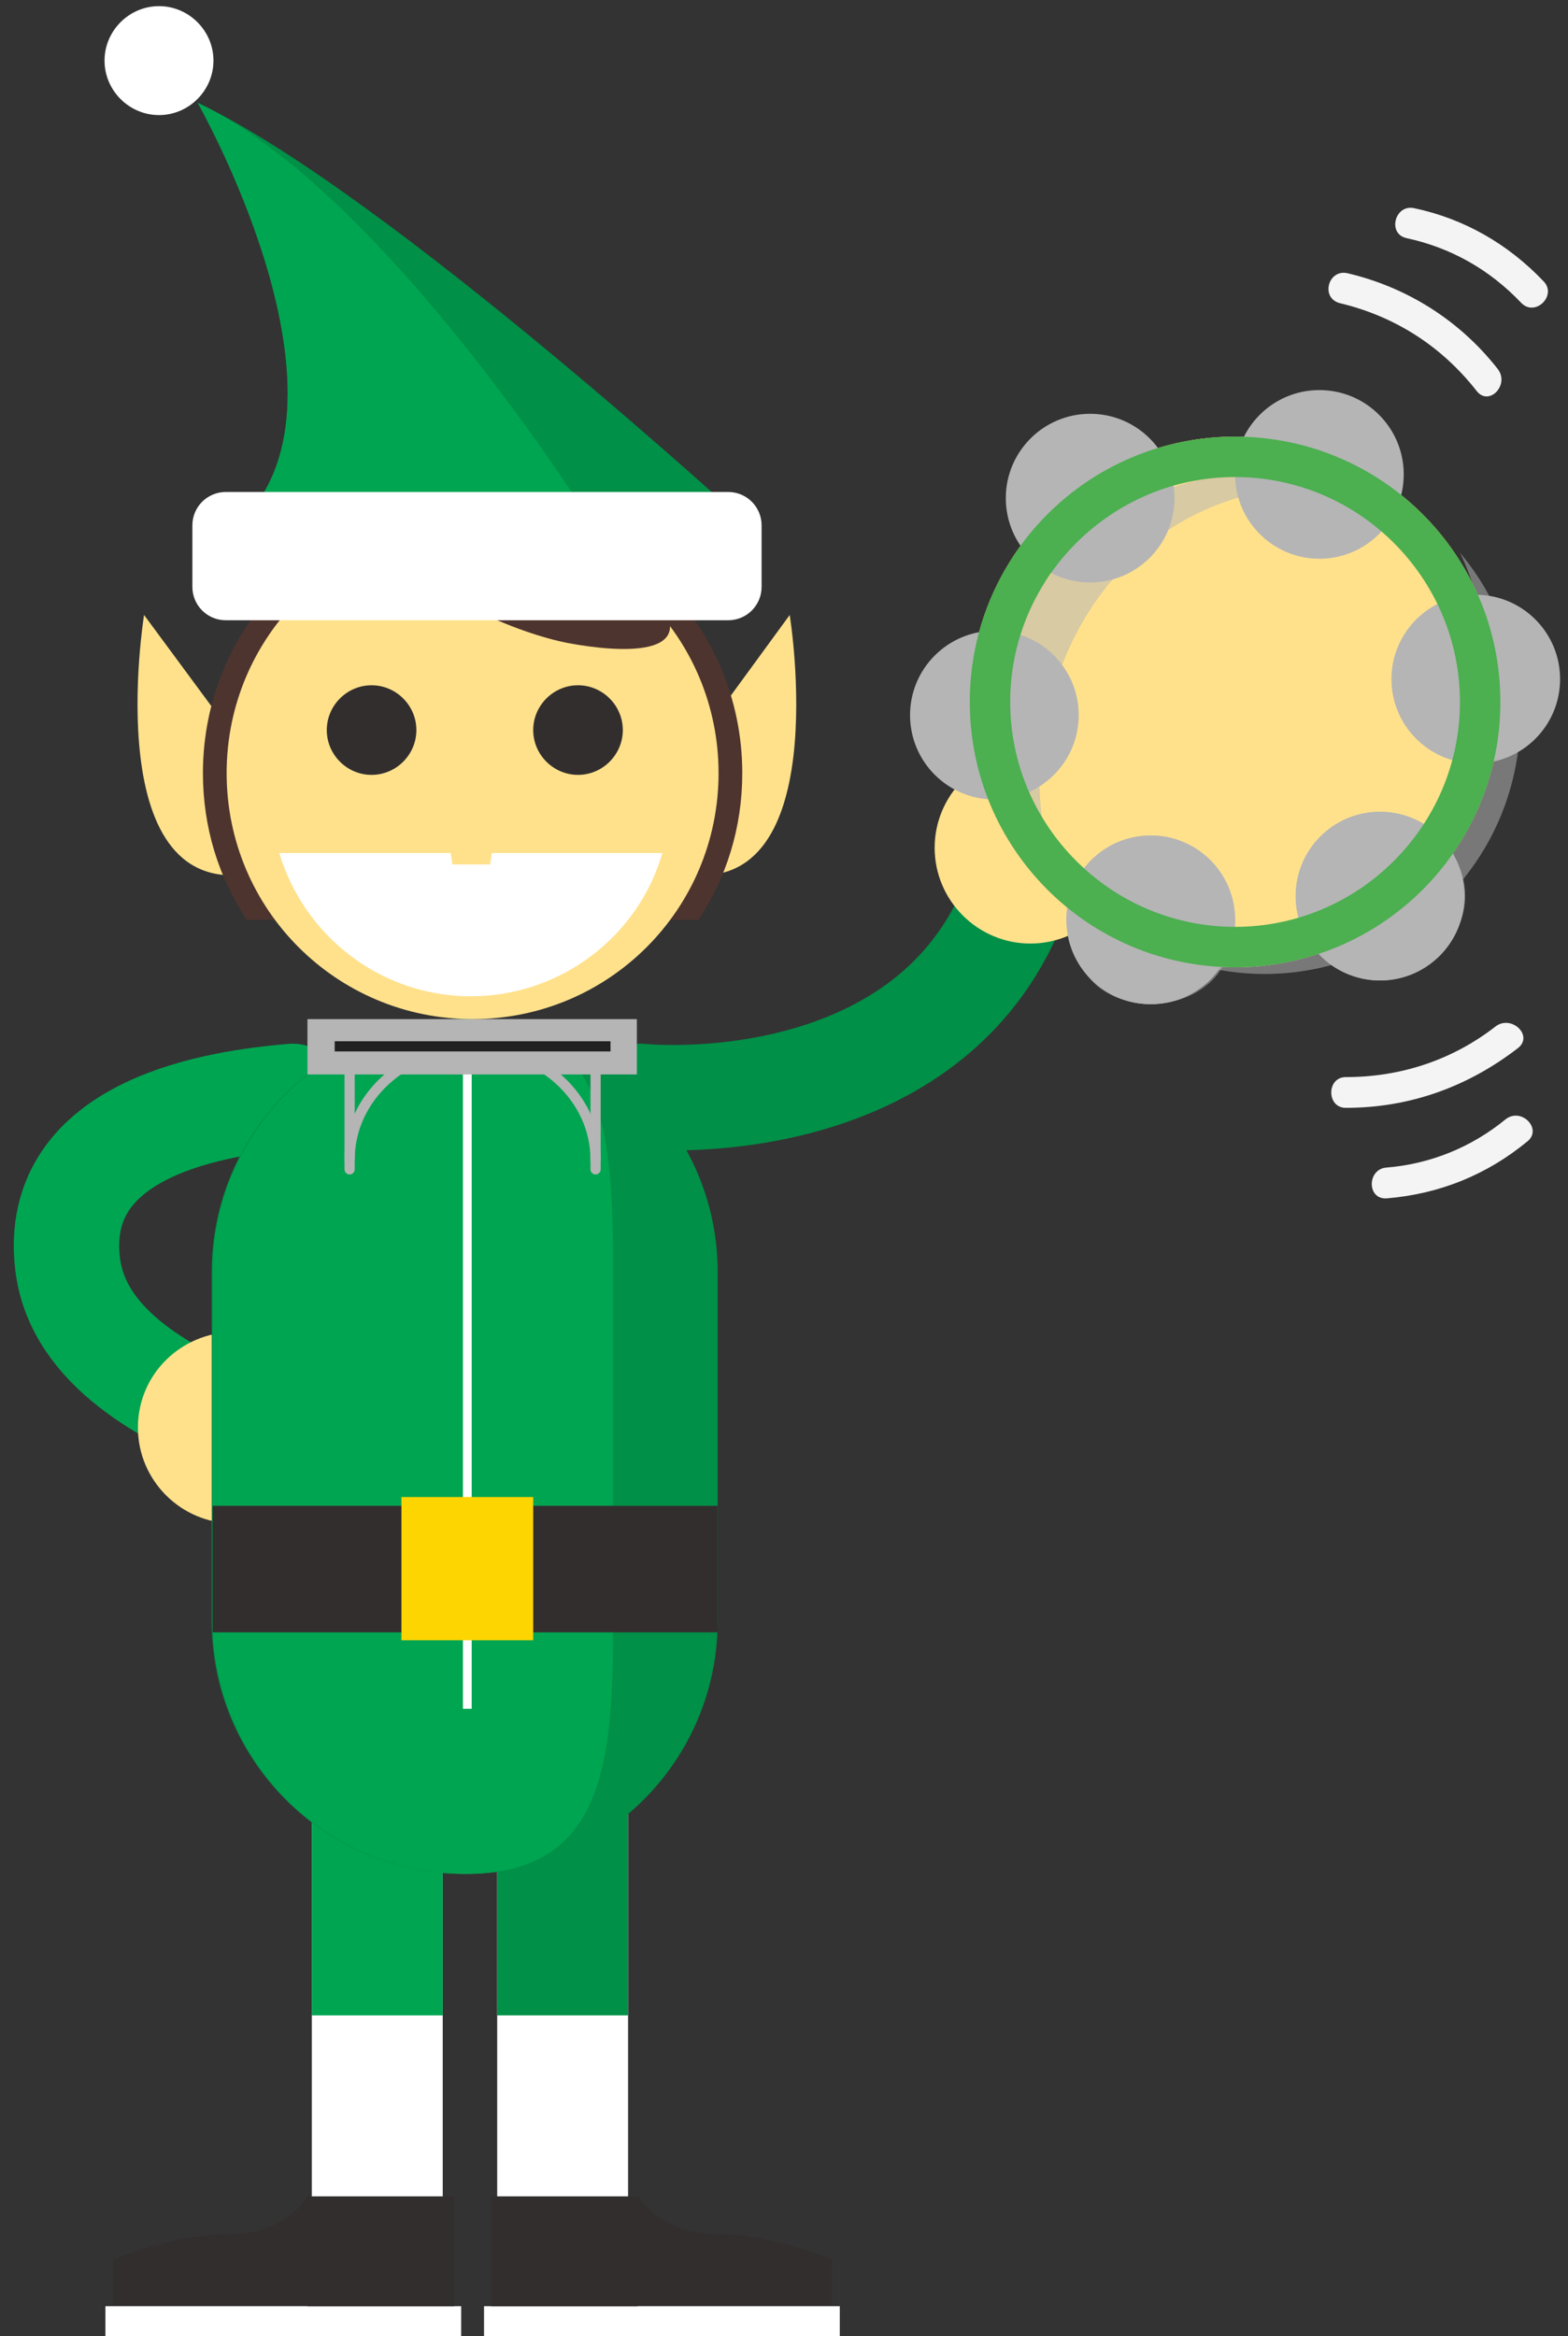 <svg xmlns="http://www.w3.org/2000/svg" width="178.5" height="265.9" viewBox="0 0 178.5 265.9"><rect x="0" y="0" width="178.5" height="265.9" fill="#333333" stroke="none"/><path stroke="#009047" stroke-width="12" stroke-linecap="round" stroke-miterlimit="10" d="M72.9 124.8c8.1.7 38.3 0 44.4-28.3" fill="none"/><path fill="#FFE18C" d="M128.2 96.5c0 6-4.9 10.9-10.9 10.9s-10.9-4.9-10.9-10.9 4.9-10.9 10.9-10.9c6.1 0 10.9 4.9 10.9 10.9z"/><path fill="#fff" d="M35.5 203.4v48.9h14.9v-48.9"/><path fill="#00A551" d="M35.5 203.4v26h14.9v-26"/><path fill="#fff" d="M71.5 203.4v48.9H56.6v-48.9"/><path fill="#009047" d="M71.5 203.4v26H56.6v-26"/><path stroke="#00A551" stroke-width="12" stroke-linecap="round" stroke-miterlimit="10" d="M33.3 124.8c-8.1.7-27.5 3.3-25.6 19.1 1.2 9.8 11.9 15 19.2 18.1" fill="none"/><path fill="#FFE18C" d="M15.7 162.5c0 6 4.9 10.9 10.9 10.9s10.9-4.9 10.9-10.9-4.9-10.9-10.9-10.9c-6.1.1-10.9 4.9-10.9 10.9z"/><path fill="#009047" d="M81.7 184.5c0 15.9-12.9 28.8-28.8 28.8s-28.8-12.9-28.8-28.8v-39.7c0-15.9 12.9-28.8 28.8-28.8s28.8 12.9 28.8 28.8v39.7z"/><path fill="#00A551" d="M69.8 184.5c0 15.9-.9 28.8-16.8 28.8s-28.8-12.9-28.8-28.8v-39.7c0-15.9 12.9-28.8 28.8-28.8s16.8 12.9 16.8 28.8v39.7z"/><path stroke="#fff" stroke-width=".998" stroke-miterlimit="10" fill="none" d="M53.2 117.6v76.9"/><path fill="#332E2E" d="M24.2 171.4h57.5v14.4H24.2z"/><path fill="#FDD500" d="M45.7 170.4h15v16.3h-15z"/><circle fill="#F47B20" cx="140.6" cy="79.9" r="30.2"/><circle fill="#FFE18C" cx="140.6" cy="79.9" r="30.2"/><circle fill="#B5B5B5" cx="168" cy="77.3" r="9.6"/><circle fill="#B5B5B5" cx="157.1" cy="102" r="9.6"/><path opacity=".53" fill="#B5B5B5" d="M162.8 94.5c.9 1.4 1.5 3.1 1.4 5-.1 5-4.2 9-9.1 8.9-1.8 0-4.9-.6-6.3-1.6 1.6 2.5 5 4.7 8.2 4.7 5 .1 9.8-4.5 9.8-9.5 0-3-1.6-5.8-4-7.5z"/><circle fill="#B5B5B5" cx="131" cy="104.7" r="9.6"/><path opacity=".53" fill="#B5B5B5" d="M140.2 102.4c-.2 1.7-.8 3.4-2 4.8-3.1 3.9-8.8 4.5-12.7 1.4-1.4-1.2-3.5-3.5-4-5.1-.3 2.9 1.1 6.8 3.5 8.8 3.9 3.1 10.5 2.5 13.6-1.4 2-2.6 2.5-5.7 1.6-8.5z"/><circle fill="#B5B5B5" cx="157.1" cy="102" r="9.6"/><circle fill="#B5B5B5" cx="131" cy="104.7" r="9.6"/><circle fill="#B5B5B5" cx="113.2" cy="81.4" r="9.6"/><circle fill="#B5B5B5" cx="124.1" cy="56.7" r="9.6"/><circle fill="#B5B5B5" cx="150.2" cy="54" r="9.6"/><path opacity=".53" fill="#B5B5B5" d="M122.7 104.2c-3.3-5.3-4.9-11.6-4.2-18.3 1.6-16 12.2-28.7 28.2-30.4 6.6-.7 16.2 7.9 20.7 12.2-4.6-7.4-12.4-12.7-21.7-13.6-16-1.6-30.3 10-31.9 26-1 9.4 2.6 18.1 8.9 24.1z"/><path opacity=".53" fill="#B5B5B5" d="M166.2 62.9c2.7 5.6 3.6 12.1 2.1 18.7-3.4 15.7-15.4 27.2-31.4 27-6.7-.1-15.2-9.7-19.2-14.4 3.7 7.9 10.9 14 20.1 16 15.7 3.4 31.2-6.6 34.6-22.3 2-9.2-.6-18.3-6.2-25z"/><path fill="#4CAF50" d="M140.6 54.3c14.1 0 25.6 11.5 25.6 25.6s-11.5 25.6-25.6 25.6S115 94 115 79.9s11.5-25.6 25.6-25.6m0-4.6c-16.7 0-30.2 13.5-30.2 30.2s13.5 30.2 30.2 30.2 30.2-13.5 30.2-30.2-13.5-30.2-30.2-30.2z"/><path fill="#F4F4F4" d="M170.5 42c-4.3-5.5-10.3-9.3-17.1-10.9-2.2-.5-3.1 2.8-.9 3.4 6.3 1.5 11.6 4.9 15.6 10 1.4 1.8 3.8-.7 2.4-2.5z"/><path fill="#F4F4F4" d="M175.7 32c-4-4.2-9-7.1-14.7-8.3-2.2-.5-3.1 2.9-.9 3.4 5.1 1.1 9.5 3.6 13.1 7.4 1.6 1.6 4.1-.9 2.5-2.5z"/><path fill="#F4F4F4" d="M153.2 126.1c7.3 0 13.9-2.4 19.6-6.8 1.8-1.4-.7-3.8-2.5-2.5-5 3.9-10.9 5.8-17.1 5.8-2.2 0-2.2 3.5 0 3.5z"/><path fill="#F4F4F4" d="M157.9 136.4c6-.5 11.4-2.7 16-6.5 1.7-1.4-.7-3.9-2.5-2.5-3.9 3.2-8.6 5.1-13.6 5.5-2.2.2-2.2 3.7.1 3.5z"/><path fill="#fff" d="M55.1 262.5h40.5v4.1H55.1z"/><path fill="#332E2E" d="M81.6 254.3c-6.5 0-8.9-4.3-8.9-4.3H55.9v12.5h16.7v-.1h22.1v-5.2c.1 0-6.6-2.9-13.1-2.9z"/><path fill="#fff" d="M12 262.5h40.5v4.1H12z"/><path fill="#332E2E" d="M26.1 254.3c6.5 0 8.9-4.3 8.9-4.3h16.7v12.5H35v-.1H12.9v-5.2s6.7-2.9 13.2-2.9z"/><g stroke="#B5B5B5" stroke-width="1.161" stroke-linecap="round" stroke-miterlimit="10" fill="none"><path d="M39.8 122.3v10.8"/><path d="M67.8 122.3v10.8"/></g><path stroke="#B5B5B5" stroke-width="1.161" stroke-linecap="round" stroke-miterlimit="10" d="M39.8 132c0-7.1 6.3-12.8 14-12.8s14 5.7 14 12.8" fill="none"/><path fill="#B5B5B5" d="M35 116h37.5v6.3H35z"/><path stroke="#212121" stroke-width="1.161" stroke-miterlimit="10" fill="none" d="M38.1 119.1h31.4"/><path fill="#FFE18C" d="M26 83l-9.6-13S11 103.3 29.3 99.3L26 83z"/><path fill="#FFE18C" d="M80.4 83l9.5-13s5.4 33.3-12.9 29.3L80.4 83z"/><path fill="#4E342E" d="M84.5 88c0-16.9-13.7-30.7-30.7-30.7C36.9 57.3 23.1 71 23.1 88c0 6.2 1.8 11.9 5 16.7h51.4c3.2-4.8 5-10.5 5-16.7z"/><path fill="#FFE18C" d="M81.8 88c0 15.5-12.5 28-28 28s-28-12.5-28-28 12.5-28 28-28 28 12.5 28 28z"/><path fill="#332E2E" d="M70.9 83.1c0 2.8-2.3 5.1-5.1 5.1s-5.1-2.3-5.1-5.1S63 78 65.8 78s5.1 2.3 5.1 5.1z"/><path fill="#332E2E" d="M47.4 83.1c0 2.8-2.3 5.1-5.1 5.1s-5.1-2.3-5.1-5.1 2.3-5.1 5.1-5.1 5.1 2.3 5.1 5.1z"/><path fill="#fff" d="M31.8 97.1c2.8 9.4 11.5 16.3 21.8 16.3s19.1-6.9 21.8-16.3H31.8z"/><path fill="#FFE18C" d="M55.8 98.4h-4.3l-.9-6.1h6.1z"/><path fill="#4E342E" d="M64.7 73.2c-5.3-1-16.7-5.3-23-13.3l-1.5-1.1c-6.3-8-3.7-15.4 1.6-14.4 5.3 1 22.3 9.6 28.6 17.6l3.9 5.3c6.4 7.9-4.3 6.9-9.6 5.9z"/><path fill="#009047" d="M86 60.5S44.1 21.9 22.5 11.7c0 0 18.3 32.1 6 46.5L86 60.5z"/><path fill="#00A551" d="M68 60.5S44.1 21.9 22.5 11.7c0 0 18.3 32.1 6 46.5L68 60.5z"/><path fill="#fff" d="M86.7 66.8c0 2.1-1.7 3.8-3.8 3.8H25.7c-2.1 0-3.8-1.7-3.8-3.8v-7c0-2.1 1.7-3.8 3.8-3.8h57.2c2.1 0 3.8 1.7 3.8 3.8v7z"/><path fill="#fff" d="M11.9 6.9c0 3.4 2.8 6.2 6.2 6.2 3.4 0 6.2-2.8 6.2-6.2 0-3.4-2.8-6.2-6.2-6.2-3.4 0-6.2 2.8-6.2 6.2z"/></svg>